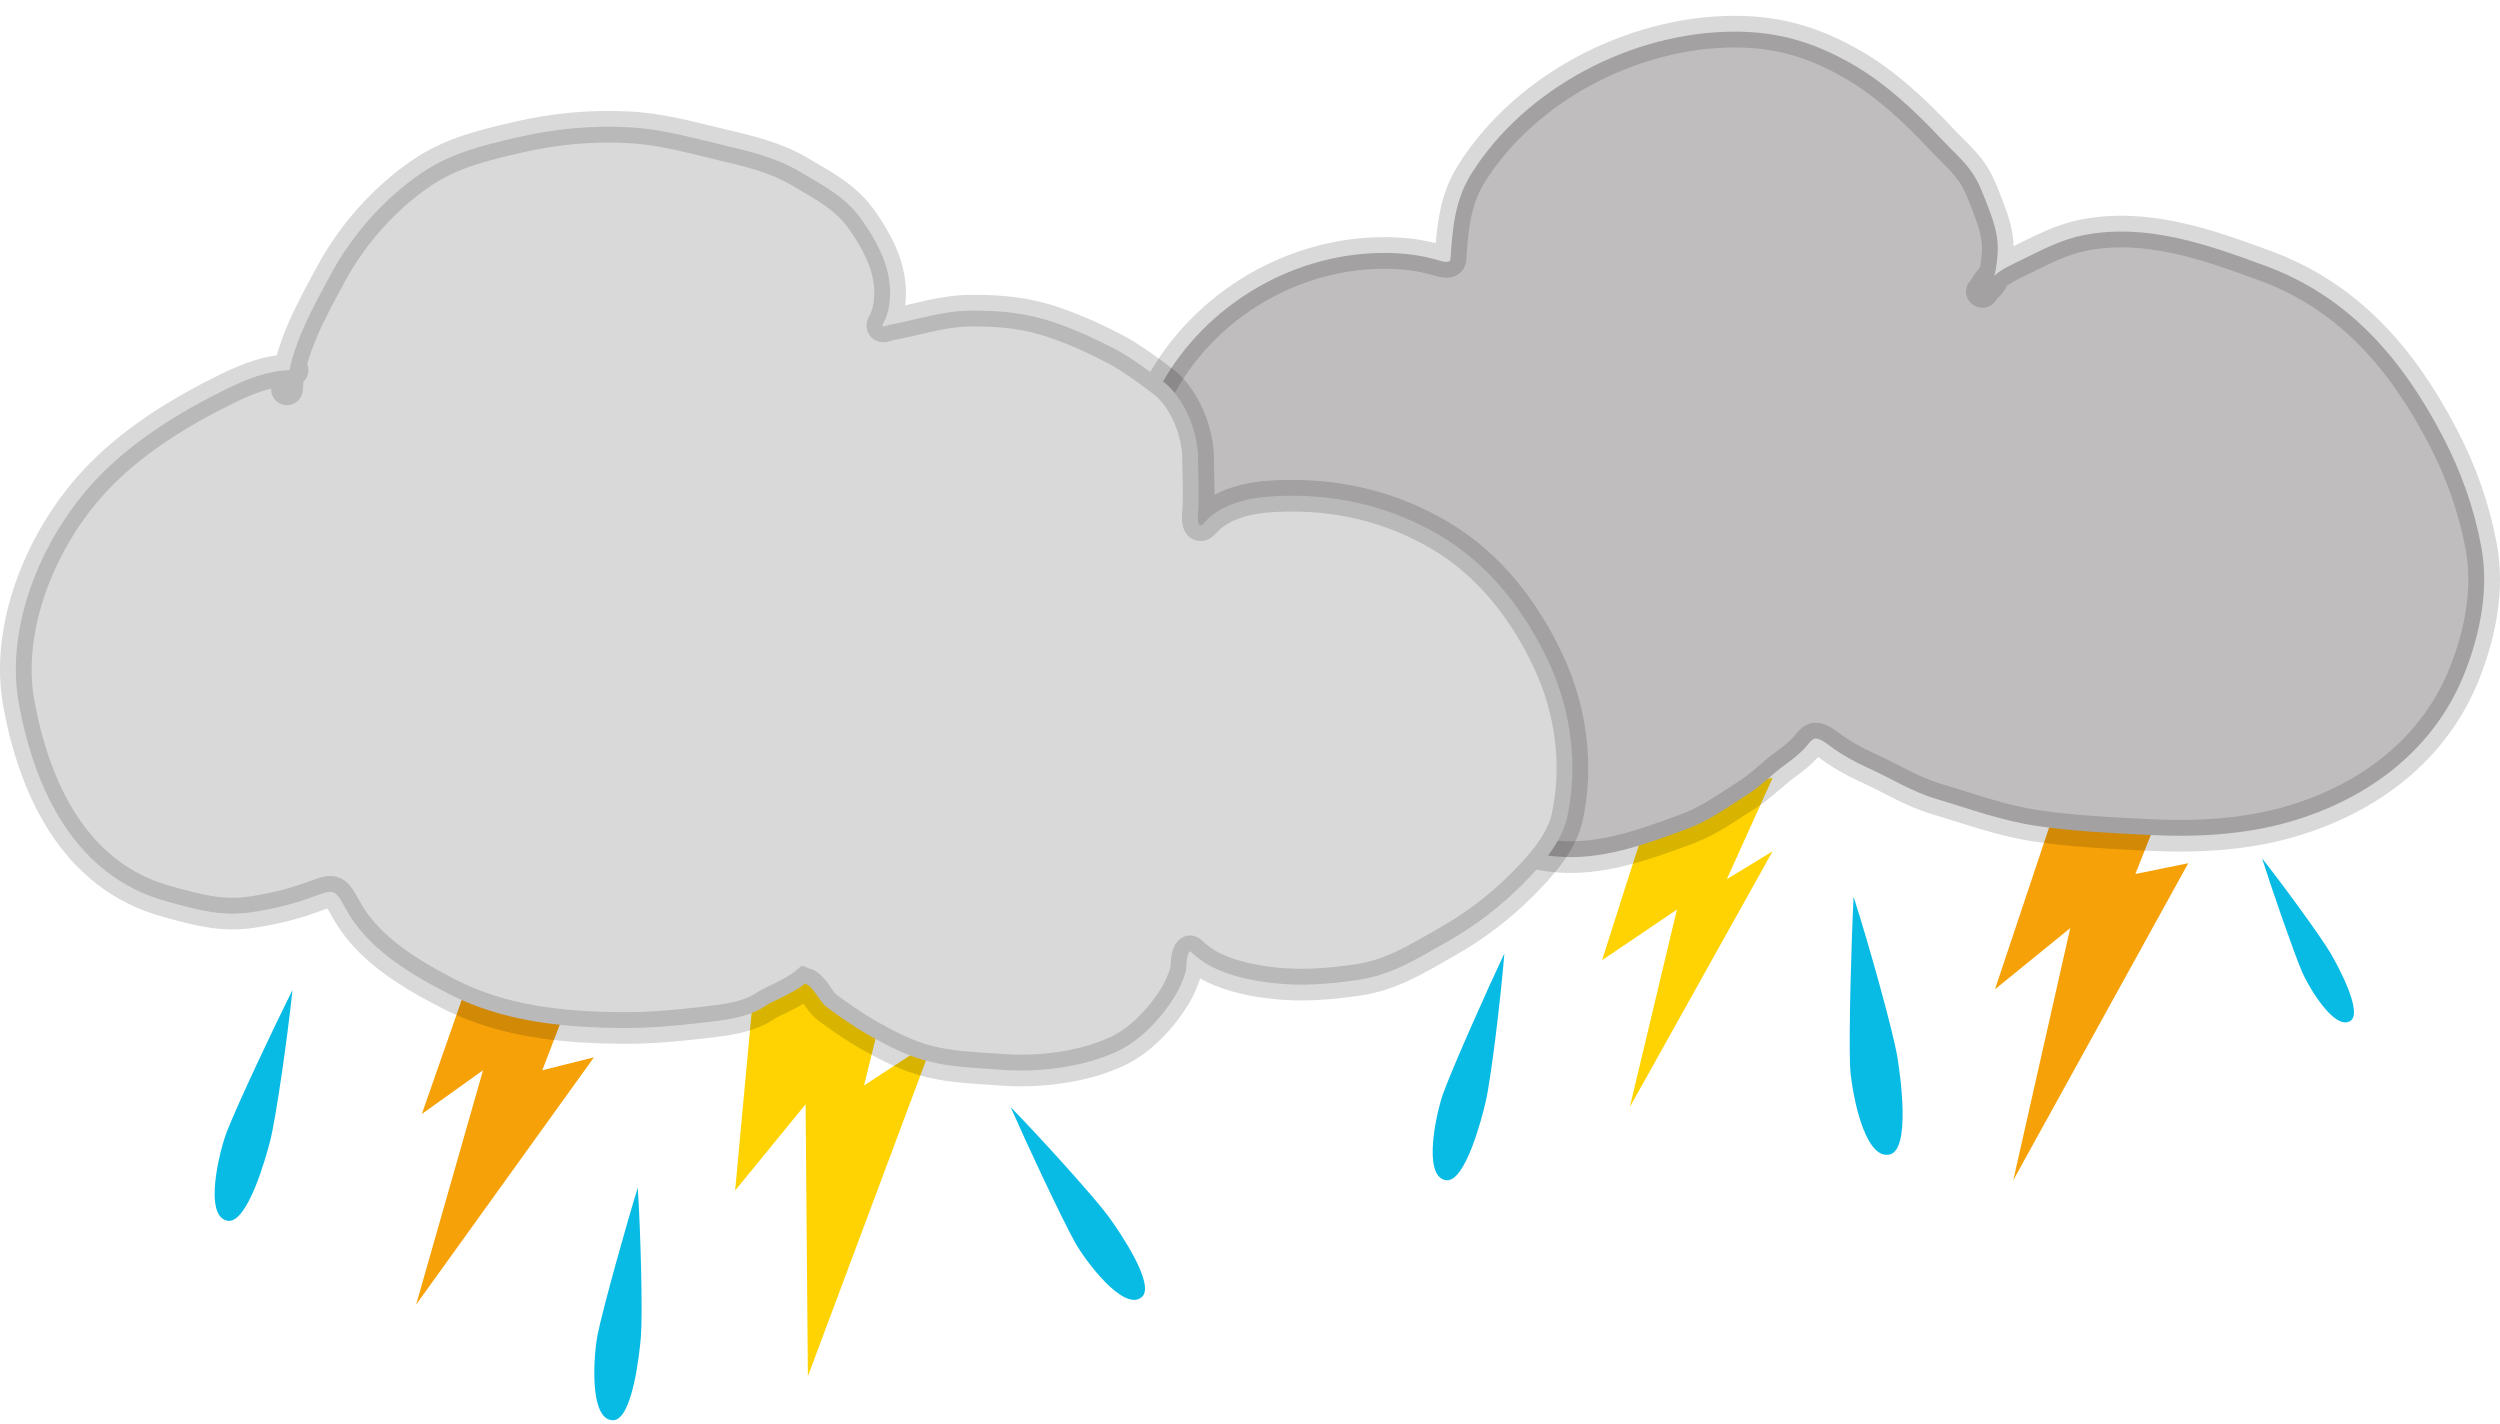<svg width="79" height="45" viewBox="0 0 79 45" fill="none" xmlns="http://www.w3.org/2000/svg">
<path d="M7.17 35.757C7.512 34.883 8.656 32.455 9.242 31.285C9.094 32.722 8.723 35.325 8.536 36.058C8.405 36.572 7.813 38.694 7.187 38.576C6.418 38.432 6.942 36.34 7.17 35.757Z" fill="#07BBE5"/>
<path d="M33.97 39.258C33.533 38.469 32.44 36.134 31.936 34.984C32.911 35.983 34.612 37.867 35.041 38.457C35.341 38.871 36.549 40.616 36.073 40.995C35.488 41.462 34.261 39.785 33.97 39.258Z" fill="#07BBE5"/>
<path d="M18.886 42.166C19.073 41.269 19.779 38.747 20.154 37.527C20.245 38.935 20.312 41.502 20.252 42.239C20.21 42.755 19.985 44.894 19.363 44.88C18.598 44.863 18.762 42.764 18.886 42.166Z" fill="#07BBE5"/>
<path d="M45.609 34.541C45.925 33.68 46.991 31.284 47.538 30.129C47.425 31.536 47.117 34.086 46.95 34.806C46.833 35.311 46.3 37.396 45.686 37.294C44.932 37.168 45.399 35.115 45.609 34.541Z" fill="#07BBE5"/>
<path d="M58.462 33.68C58.421 32.663 58.501 29.755 58.574 28.339C59.055 29.835 59.822 32.587 59.956 33.398C60.05 33.967 60.386 36.334 59.711 36.483C58.881 36.666 58.489 34.358 58.462 33.68Z" fill="#07BBE5"/>
<path d="M72.741 30.702C72.46 30.036 71.786 28.083 71.481 27.124C72.174 28.001 73.372 29.645 73.664 30.151C73.868 30.506 74.683 31.998 74.272 32.261C73.766 32.585 72.929 31.146 72.741 30.702Z" fill="#07BBE5"/>
<path d="M63.041 31.262L65.098 25.115L69.599 22.269L67.477 27.619L69.149 27.278L63.619 37.296L65.42 29.327L63.041 31.262Z" fill="#F6A107"/>
<path d="M50.626 30.342C51.006 29.142 51.861 26.453 52.247 25.301L56.014 24.581L54.568 27.782L56.014 26.901L51.502 34.984L52.991 28.742L50.626 30.342Z" fill="#FED301"/>
<path d="M13.33 35.202L15.264 29.667L18.166 31.132L17.138 33.819L18.77 33.411L13.149 41.226L15.264 33.819L13.33 35.202Z" fill="#F6A107"/>
<path d="M23.23 37.621L23.868 30.733L27.992 31.505L27.303 34.301L29.503 32.864L25.529 43.49L25.457 34.895L23.23 37.621Z" fill="#FED301"/>
<path d="M35.415 27.864C34.402 27.524 33.352 26.796 32.626 26.06C32.063 25.489 31.728 24.714 31.517 23.951C31.304 23.186 31.466 22.483 31.734 21.751C32.209 20.452 33.213 19.15 34.647 18.863C35.225 18.747 35.926 18.596 36.456 18.896C36.651 19.006 36.3 18.477 36.234 18.264C36.067 17.73 35.884 17.199 35.792 16.646C35.532 15.087 36.025 13.259 36.834 11.916C38.334 9.423 41.192 7.852 44.134 8.003C44.551 8.024 44.95 8.084 45.352 8.195C45.466 8.226 45.825 8.361 45.836 8.19C45.895 7.256 45.968 6.338 46.483 5.51C48.189 2.769 51.604 1 54.819 1C56.202 1 57.312 1.337 58.503 2.011C59.547 2.602 60.515 3.502 61.329 4.375C61.645 4.715 62.033 5.05 62.301 5.428C62.534 5.755 62.684 6.18 62.828 6.552C62.984 6.956 63.13 7.392 63.13 7.83C63.13 8.053 63.103 8.278 63.069 8.499C63.056 8.584 63.039 8.654 63.017 8.715C63.276 8.483 63.604 8.35 63.968 8.169C64.573 7.87 65.176 7.56 65.846 7.43C67.832 7.042 69.758 7.727 71.583 8.399C74.238 9.377 75.922 11.359 77.197 13.805C77.773 14.91 78.186 16.071 78.411 17.297C78.652 18.612 78.379 19.987 77.901 21.22C76.945 23.684 74.829 25.265 72.31 25.981C70.925 26.375 69.399 26.459 67.966 26.388L67.845 26.382L67.845 26.382C66.683 26.325 65.508 26.267 64.358 26.098C63.265 25.938 62.261 25.566 61.209 25.253C60.404 25.014 59.747 24.587 58.994 24.249C58.611 24.077 58.276 23.887 57.931 23.65C57.784 23.548 57.556 23.336 57.362 23.336C57.309 23.336 57.204 23.427 57.171 23.472C56.978 23.734 56.71 23.946 56.446 24.137C56.011 24.45 55.655 24.836 55.197 25.124C54.601 25.5 54.011 25.933 53.346 26.18L53.345 26.18C52.016 26.674 50.587 27.206 49.141 27.062C48.304 26.979 47.526 26.666 46.7 26.54C46.575 26.521 46.537 26.725 46.495 26.809C46.366 27.064 46.21 27.256 45.973 27.423C45.519 27.742 45.155 28.109 44.644 28.349C44.051 28.628 43.454 28.92 42.823 29.105C41.251 29.569 39.596 29.567 38.068 28.958C37.51 28.735 36.951 28.524 36.39 28.307C36.211 28.238 35.669 27.984 35.415 27.864Z" fill="#BFBDBD"/>
<path d="M35.596 27.921C34.529 27.611 33.395 26.84 32.626 26.06C32.063 25.489 31.728 24.714 31.517 23.951C31.304 23.186 31.466 22.483 31.734 21.751C32.209 20.452 33.213 19.15 34.647 18.863C35.225 18.747 35.926 18.596 36.456 18.896C36.651 19.006 36.3 18.477 36.234 18.264C36.067 17.73 35.884 17.199 35.792 16.646C35.532 15.087 36.025 13.259 36.834 11.916C38.334 9.423 41.192 7.852 44.134 8.003C44.551 8.024 44.95 8.084 45.352 8.195C45.466 8.226 45.825 8.361 45.836 8.19C45.895 7.256 45.968 6.338 46.483 5.51C48.189 2.769 51.604 1 54.819 1C56.202 1 57.312 1.337 58.503 2.011C59.547 2.602 60.515 3.502 61.329 4.375C61.645 4.715 62.033 5.05 62.301 5.428C62.534 5.755 62.684 6.18 62.828 6.552C62.984 6.956 63.13 7.392 63.13 7.83C63.13 8.053 63.103 8.278 63.069 8.499C63.012 8.868 62.875 8.967 62.625 9.215M35.281 27.801C35.281 27.801 36.154 28.216 36.39 28.307C36.951 28.524 37.51 28.735 38.068 28.958C39.596 29.567 41.251 29.569 42.823 29.105C43.454 28.92 44.051 28.628 44.644 28.349C45.155 28.109 45.519 27.742 45.973 27.423C46.21 27.256 46.366 27.064 46.495 26.809C46.537 26.725 46.575 26.521 46.7 26.54C47.526 26.666 48.304 26.979 49.141 27.062C50.587 27.206 52.016 26.674 53.345 26.18L53.346 26.18C54.011 25.933 54.601 25.5 55.197 25.124C55.655 24.836 56.011 24.45 56.446 24.137C56.71 23.946 56.978 23.734 57.171 23.472C57.204 23.427 57.309 23.336 57.362 23.336C57.556 23.336 57.784 23.548 57.931 23.65C58.276 23.887 58.611 24.077 58.994 24.249C59.747 24.587 60.404 25.014 61.209 25.253C62.261 25.566 63.265 25.938 64.358 26.098C65.508 26.267 66.684 26.325 67.845 26.382L67.966 26.388C69.399 26.459 70.925 26.375 72.31 25.981C74.829 25.265 76.945 23.684 77.901 21.22C78.379 19.987 78.652 18.612 78.411 17.297C78.186 16.071 77.773 14.91 77.197 13.805C75.922 11.359 74.238 9.377 71.583 8.399C69.758 7.727 67.832 7.042 65.846 7.43C65.176 7.56 64.573 7.87 63.968 8.169C63.401 8.451 62.921 8.616 62.653 9.223" stroke="black" stroke-opacity="0.15" stroke-linecap="round"/>
<path d="M7.189 12.277C7.809 11.975 8.448 11.718 9.149 11.696C9.364 10.651 9.933 9.638 10.436 8.701C11.107 7.448 12.105 6.299 13.31 5.474C14.239 4.838 15.256 4.594 16.356 4.339C17.53 4.068 18.677 3.959 19.882 4.023C20.899 4.077 21.824 4.34 22.803 4.572L22.863 4.587C23.718 4.79 24.515 4.979 25.274 5.425C26.074 5.896 26.756 6.245 27.273 7.002C27.703 7.629 28.055 8.283 28.119 9.038C28.15 9.41 28.102 9.892 27.908 10.222C27.808 10.393 28.026 10.279 28.135 10.259C28.988 10.1 29.771 9.827 30.658 9.817C31.647 9.807 32.484 9.893 33.41 10.222C34.052 10.45 34.7 10.745 35.284 11.056C35.734 11.296 36.409 11.785 36.806 12.097C37.158 12.373 37.743 13.137 37.855 14.293C37.855 14.755 37.906 15.733 37.855 16.222C37.839 16.374 37.84 16.76 38.049 16.522C38.596 15.899 39.496 15.713 40.322 15.676C42.184 15.591 43.889 15.98 45.473 16.903C47.082 17.84 48.213 19.346 48.953 20.951C49.648 22.457 49.876 24.182 49.529 25.804C49.354 26.619 48.705 27.35 48.111 27.945C47.407 28.65 46.615 29.259 45.733 29.758C44.806 30.281 43.99 30.81 42.904 30.966C42.029 31.092 41.191 31.166 40.309 31.073C39.624 31.001 38.96 30.87 38.342 30.576C38.127 30.474 37.941 30.34 37.76 30.193C37.753 30.188 37.617 30.053 37.605 30.061C37.472 30.154 37.51 30.59 37.46 30.736C37.369 31.002 37.281 31.224 37.131 31.472C36.735 32.129 36.066 32.86 35.335 33.208C34.266 33.718 32.855 33.895 31.661 33.806C30.907 33.75 30.13 33.73 29.395 33.552C28.691 33.38 28.126 33.085 27.507 32.742C27.012 32.468 26.232 31.926 26.06 31.767C25.887 31.607 25.679 31.16 25.441 31.079C25.081 31.38 24.391 31.648 24.234 31.757C23.654 32.163 22.904 32.234 22.205 32.316C21.384 32.411 20.56 32.488 19.731 32.484C17.769 32.475 15.86 32.281 14.13 31.38C12.861 30.72 11.594 29.95 10.916 28.699C10.559 28.041 10.543 28.105 9.811 28.368C9.209 28.584 8.61 28.725 7.975 28.822C6.995 28.972 6.222 28.745 5.288 28.491C2.328 27.684 1.093 24.896 0.601 22.267C0.145 19.836 1.286 17.04 2.995 15.197C4.134 13.97 5.659 13.023 7.189 12.277Z" fill="#D9D9D9"/>
<path d="M9.245 11.694C8.506 11.694 7.837 11.961 7.189 12.277C5.659 13.023 4.134 13.97 2.995 15.197C1.286 17.04 0.145 19.836 0.601 22.267C1.093 24.896 2.328 27.684 5.288 28.491C6.222 28.745 6.995 28.972 7.975 28.822C8.61 28.725 9.209 28.584 9.811 28.368C10.543 28.105 10.559 28.041 10.916 28.699C11.594 29.95 12.861 30.72 14.13 31.38C15.86 32.281 17.769 32.475 19.731 32.484C20.56 32.488 21.384 32.411 22.205 32.316C22.904 32.234 23.654 32.163 24.234 31.757C24.391 31.648 25.081 31.38 25.441 31.079C25.679 31.16 25.887 31.607 26.06 31.767C26.232 31.926 27.012 32.468 27.507 32.742C28.126 33.085 28.691 33.38 29.395 33.552C30.13 33.73 30.907 33.75 31.661 33.806C32.855 33.895 34.266 33.718 35.335 33.208C36.066 32.86 36.735 32.129 37.131 31.472C37.281 31.224 37.369 31.002 37.46 30.736C37.51 30.59 37.472 30.154 37.605 30.061C37.617 30.053 37.753 30.188 37.76 30.193C37.941 30.34 38.127 30.474 38.342 30.576C38.96 30.87 39.624 31.001 40.309 31.073C41.191 31.166 42.029 31.091 42.904 30.966C43.99 30.81 44.806 30.281 45.733 29.758C46.615 29.259 47.407 28.65 48.111 27.945C48.705 27.35 49.354 26.619 49.529 25.804C49.876 24.182 49.648 22.457 48.953 20.951C48.213 19.346 47.082 17.84 45.473 16.903C43.889 15.98 42.184 15.591 40.322 15.676C39.496 15.713 38.596 15.899 38.049 16.522C37.84 16.76 37.839 16.374 37.855 16.222C37.906 15.733 37.855 14.755 37.855 14.293C37.743 13.137 37.158 12.373 36.806 12.097C36.409 11.785 35.734 11.296 35.284 11.056C34.7 10.745 34.052 10.45 33.41 10.222C32.484 9.893 31.647 9.807 30.658 9.817C29.771 9.827 28.988 10.1 28.135 10.259C28.026 10.279 27.808 10.393 27.908 10.222C28.102 9.892 28.15 9.41 28.119 9.038C28.055 8.283 27.703 7.629 27.273 7.002C26.756 6.245 26.074 5.896 25.274 5.425C24.498 4.969 23.681 4.781 22.803 4.572C21.824 4.34 20.899 4.077 19.882 4.023C18.677 3.959 17.53 4.068 16.356 4.339C15.256 4.594 14.239 4.838 13.31 5.474C12.105 6.299 11.107 7.448 10.436 8.701C9.837 9.817 9.142 11.043 9.067 12.302" stroke="black" stroke-opacity="0.15" stroke-linecap="round"/>
</svg>
